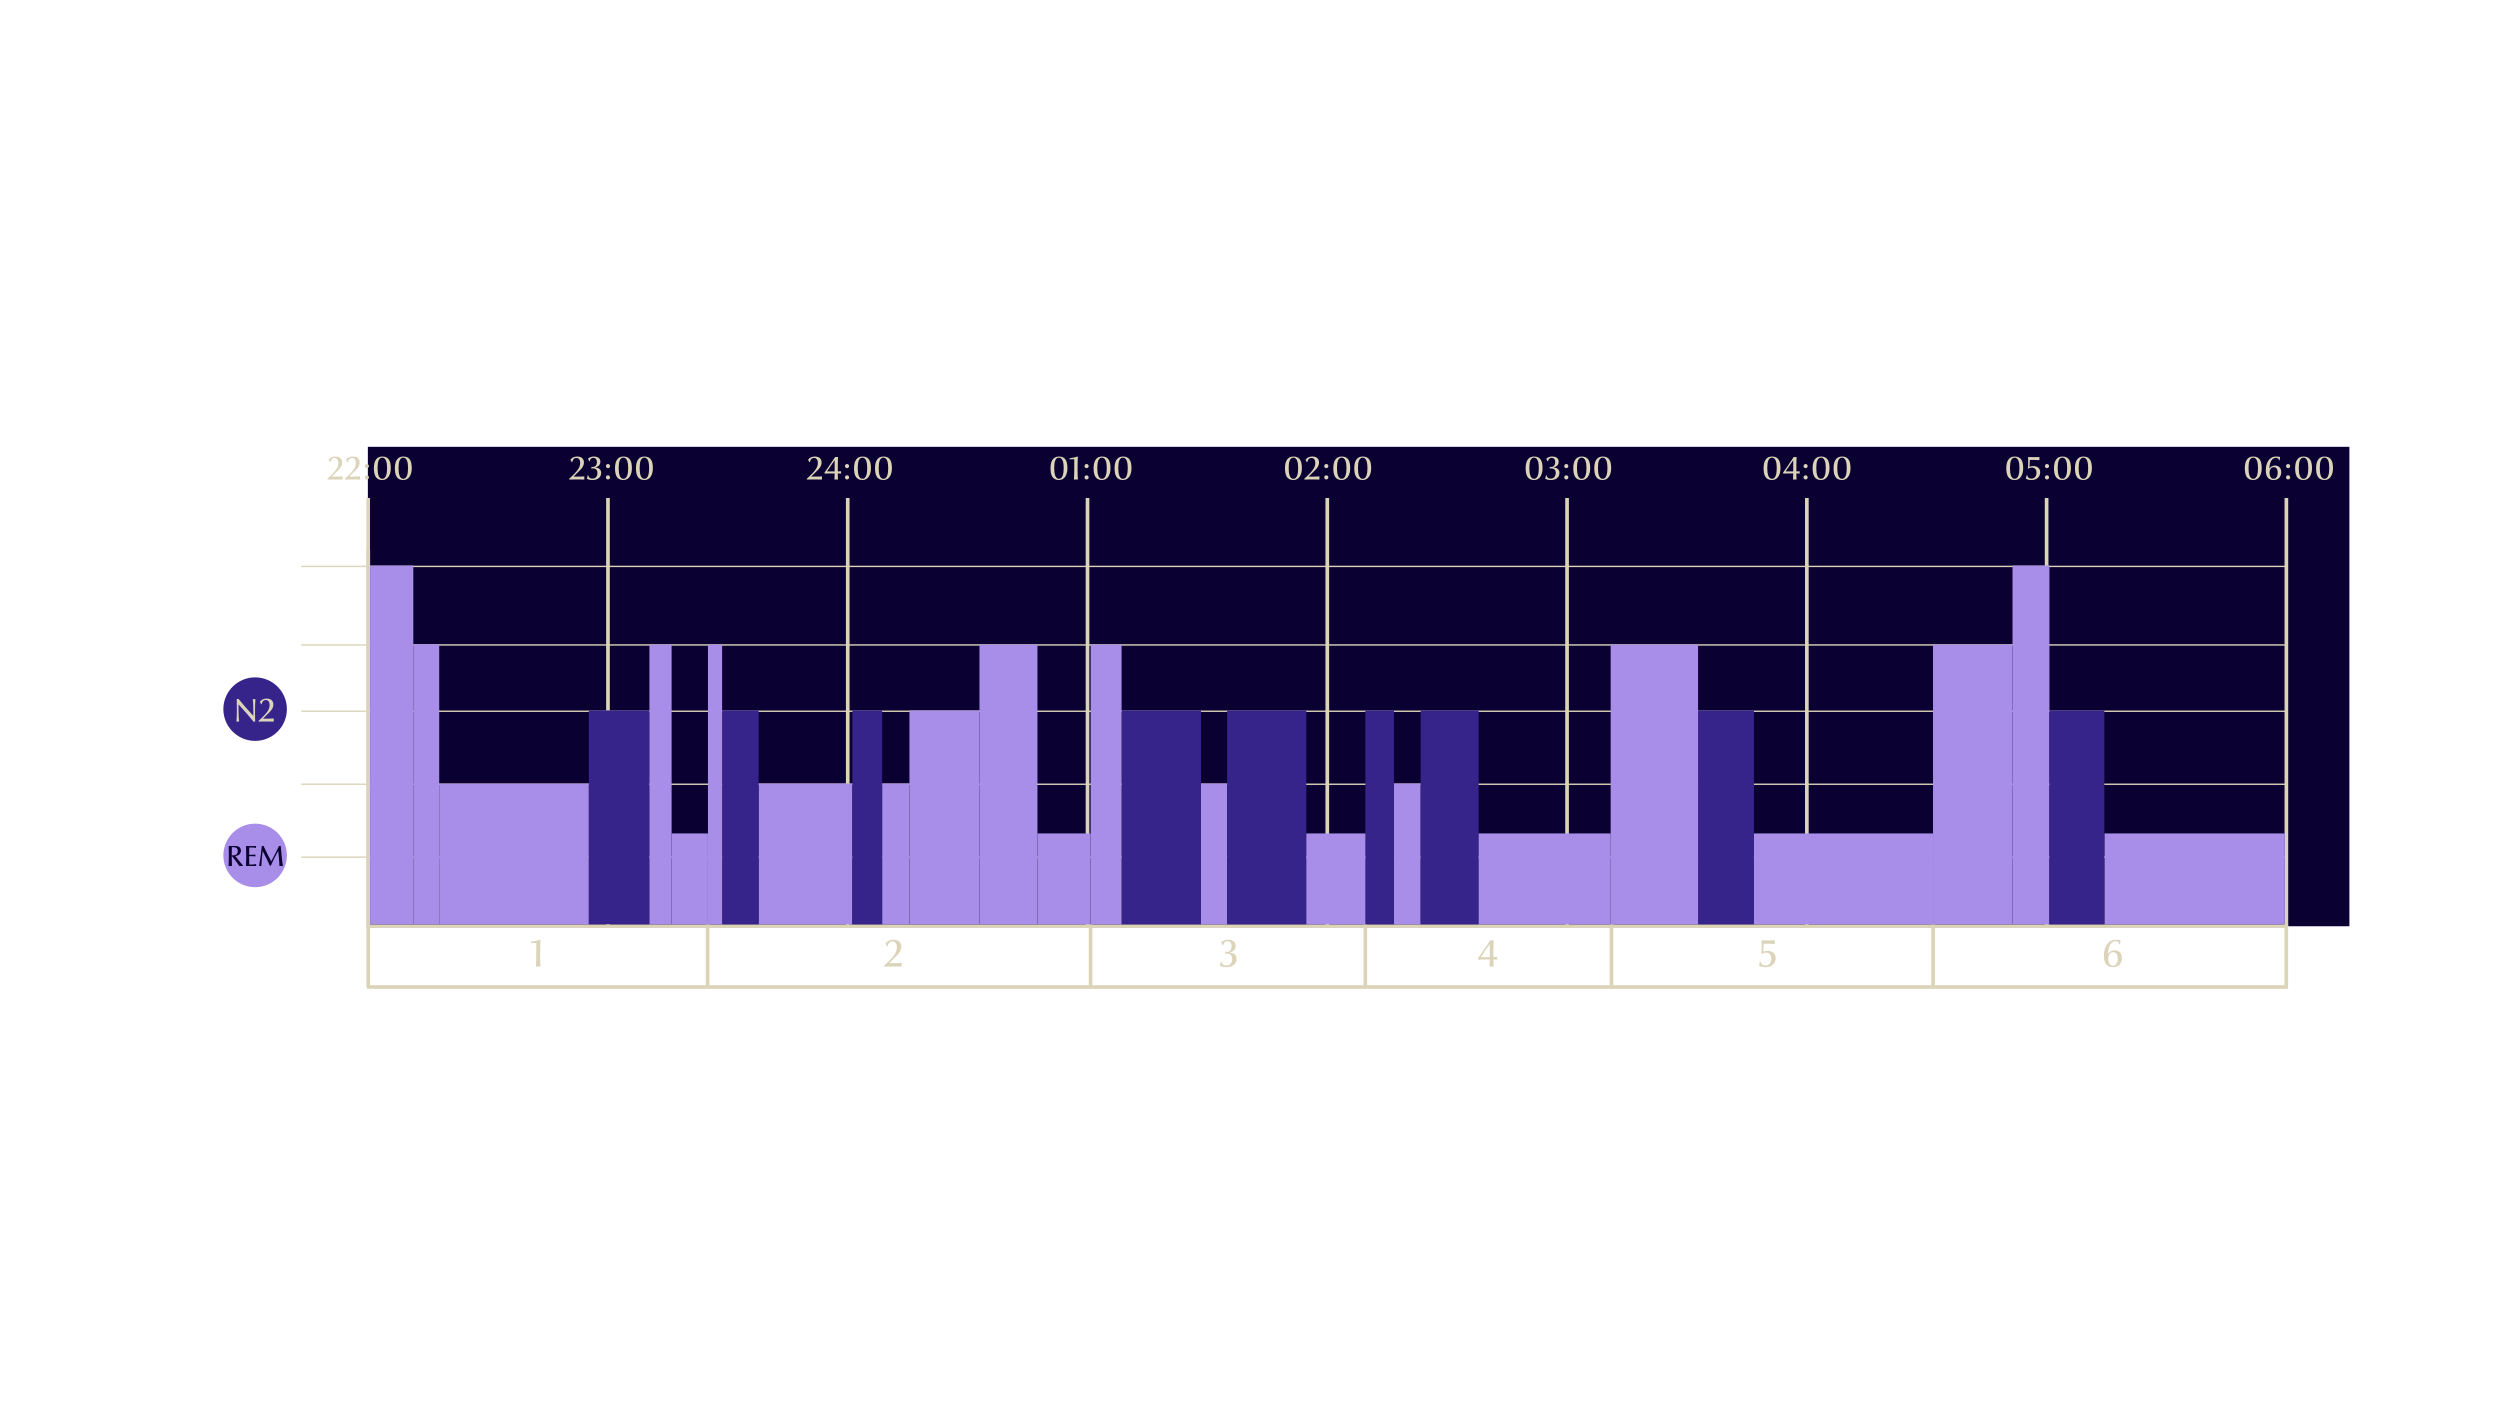 <svg width="1366" height="768" viewBox="0 0 1366 768" fill="none" xmlns="http://www.w3.org/2000/svg">
<path d="M1283.71 244.14H201V506.1H1283.71V244.14Z" fill="#0A0031"/>
<path d="M139.4 404.83C148.988 404.83 156.76 397.058 156.76 387.47C156.76 377.883 148.988 370.11 139.4 370.11C129.812 370.11 122.04 377.883 122.04 387.47C122.04 397.058 129.812 404.83 139.4 404.83Z" fill="#36248B"/>
<path d="M139.4 484.76C148.988 484.76 156.76 476.988 156.76 467.4C156.76 457.812 148.988 450.04 139.4 450.04C129.812 450.04 122.04 457.812 122.04 467.4C122.04 476.988 129.812 484.76 139.4 484.76Z" fill="#A98EE9"/>
<path d="M201.22 506.061H1248.56" stroke="#DBD4B9" stroke-width="2" stroke-miterlimit="10"/>
<path d="M164.6 468.34H1248.56" stroke="#DBD4B9" stroke-width="0.76" stroke-miterlimit="10"/>
<path d="M164.6 428.51H1248.56" stroke="#DBD4B9" stroke-width="0.76" stroke-miterlimit="10"/>
<path d="M164.6 388.62H1248.56" stroke="#DBD4B9" stroke-width="0.76" stroke-miterlimit="10"/>
<path d="M164.6 352.4H1248.56" stroke="#DBD4B9" stroke-width="0.76" stroke-miterlimit="10"/>
<path d="M164.6 309.49H1248.56" stroke="#DBD4B9" stroke-width="0.76" stroke-miterlimit="10"/>
<path d="M201.22 506.57V300.21" stroke="#DBD4B9" stroke-width="2" stroke-miterlimit="10"/>
<path d="M139.568 381.974C139.424 383.414 139.334 386.15 139.334 388.31V389.75C139.334 391.586 139.37 393.314 139.406 394.322H138.524C137.048 392.432 133.628 388.454 130.766 385.34C130.64 385.214 130.532 385.052 130.388 384.872L130.334 384.89V387.95C130.334 390.11 130.442 392.846 130.658 394.286C130.424 394.268 130.118 394.25 129.92 394.25C129.722 394.25 129.416 394.268 129.182 394.286C129.326 392.846 129.416 390.11 129.416 387.95V387.05C129.416 384.782 129.362 382.712 129.344 381.884H130.316C132.422 384.53 135.968 388.472 138.056 390.74C138.164 390.848 138.254 390.974 138.398 391.136L138.434 391.118V388.31C138.434 386.15 138.326 383.414 138.11 381.974C138.398 381.992 138.65 382.01 138.866 382.01C139.064 382.01 139.37 381.992 139.568 381.974ZM149.578 394.286C148.174 394.25 146.698 394.232 145.366 394.232C143.962 394.232 142.666 394.25 141.298 394.286V393.836C146.266 389.39 147.31 387.482 147.31 385.178C147.31 383.648 146.644 382.496 145.258 382.496C143.836 382.496 143.134 383.63 143.008 384.764L142.666 384.782C142.504 384.296 142.162 383.774 141.946 383.522C142.63 382.46 143.926 381.704 145.636 381.704C147.958 381.704 149.362 382.874 149.362 384.962C149.362 386.654 148.534 387.95 146.896 389.48C145.87 390.434 144.574 391.73 143.692 392.666C144.286 392.684 144.988 392.684 145.528 392.684C146.842 392.684 148.732 392.648 149.578 392.558C149.56 392.918 149.56 393.224 149.56 393.44C149.56 393.674 149.56 393.944 149.578 394.286Z" fill="#DBD4B9"/>
<path d="M201.18 272.11V506.32" stroke="#DBD4B9" stroke-width="2" stroke-miterlimit="10"/>
<path d="M332.19 272.11V506.32" stroke="#DBD4B9" stroke-width="2" stroke-miterlimit="10"/>
<path d="M463.2 272.11V506.32" stroke="#DBD4B9" stroke-width="2" stroke-miterlimit="10"/>
<path d="M594.22 272.11V506.32" stroke="#DBD4B9" stroke-width="2" stroke-miterlimit="10"/>
<path d="M725.23 272.11V506.32" stroke="#DBD4B9" stroke-width="2" stroke-miterlimit="10"/>
<path d="M856.24 272.11V506.32" stroke="#DBD4B9" stroke-width="2" stroke-miterlimit="10"/>
<path d="M987.26 272.11V506.32" stroke="#DBD4B9" stroke-width="2" stroke-miterlimit="10"/>
<path d="M1118.27 272.11V506.32" stroke="#DBD4B9" stroke-width="2" stroke-miterlimit="10"/>
<path d="M1249.28 272.11V506.32" stroke="#DBD4B9" stroke-width="2" stroke-miterlimit="10"/>
<path d="M200.47 539.311H1250.11" stroke="#DBD4B9" stroke-width="2" stroke-miterlimit="10"/>
<path d="M201.18 539.211V505.141" stroke="#DBD4B9" stroke-width="2" stroke-miterlimit="10"/>
<path d="M386.64 539.211V505.141" stroke="#DBD4B9" stroke-width="2" stroke-miterlimit="10"/>
<path d="M595.89 539.211V505.141" stroke="#DBD4B9" stroke-width="2" stroke-miterlimit="10"/>
<path d="M746 539.211V505.141" stroke="#DBD4B9" stroke-width="2" stroke-miterlimit="10"/>
<path d="M880.52 539.211V505.141" stroke="#DBD4B9" stroke-width="2" stroke-miterlimit="10"/>
<path d="M1056.23 539.211V505.141" stroke="#DBD4B9" stroke-width="2" stroke-miterlimit="10"/>
<path d="M1249.22 539.211V505.141" stroke="#DBD4B9" stroke-width="2" stroke-miterlimit="10"/>
<path d="M225.83 308.99H202.22V505.03H225.83V308.99Z" fill="#A98EE9"/>
<path d="M1119.82 308.99H1099.64V505.03H1119.82V308.99Z" fill="#A98EE9"/>
<path d="M239.99 352.04H225.82V505.04H239.99V352.04Z" fill="#A98EE9"/>
<path d="M321.74 428.17H239.99V505.04H321.74V428.17Z" fill="#A98EE9"/>
<path d="M465.74 428.11H414.49V505.04H465.74V428.11Z" fill="#A98EE9"/>
<path d="M496.92 428.11H481.99V505.04H496.92V428.11Z" fill="#A98EE9"/>
<path d="M670.5 428.11H656.22V505.04H670.5V428.11Z" fill="#A98EE9"/>
<path d="M776.25 428.11H761.65V505.04H776.25V428.11Z" fill="#A98EE9"/>
<path d="M354.86 388.181H321.75V505.031H354.86V388.181Z" fill="#36248B"/>
<path d="M414.5 388.181H394.57V505.031H414.5V388.181Z" fill="#36248B"/>
<path d="M482.01 388.181H465.75V505.031H482.01V388.181Z" fill="#36248B"/>
<path d="M535.18 388.181H496.93V505.031H535.18V388.181Z" fill="#A98EE9"/>
<path d="M656.22 388.181H612.82V505.031H656.22V388.181Z" fill="#36248B"/>
<path d="M713.76 388.181H670.5V505.031H713.76V388.181Z" fill="#36248B"/>
<path d="M761.65 388.181H746.03V505.031H761.65V388.181Z" fill="#36248B"/>
<path d="M807.94 388.181H776.25V505.031H807.94V388.181Z" fill="#36248B"/>
<path d="M958.34 388.181H927.82V505.031H958.34V388.181Z" fill="#36248B"/>
<path d="M1149.83 388.181H1119.82V505.031H1149.83V388.181Z" fill="#36248B"/>
<path d="M366.97 352.181H354.85V505.031H366.97V352.181Z" fill="#A98EE9"/>
<path d="M394.57 352.181H386.82V505.031H394.57V352.181Z" fill="#A98EE9"/>
<path d="M566.87 352.181H535.18V505.031H566.87V352.181Z" fill="#A98EE9"/>
<path d="M612.83 352.181H595.93V505.031H612.83V352.181Z" fill="#A98EE9"/>
<path d="M927.83 352.181H880.07V505.031H927.83V352.181Z" fill="#A98EE9"/>
<path d="M1099.65 352.181H1056.21V505.031H1099.65V352.181Z" fill="#A98EE9"/>
<path d="M366.97 455.391H386.82V505.041H366.97" fill="#A98EE9"/>
<path d="M595.9 455.391H566.86V505.041H595.9V455.391Z" fill="#A98EE9"/>
<path d="M746.06 455.391H713.76V505.041H746.06V455.391Z" fill="#A98EE9"/>
<path d="M880.09 455.391H807.93V505.041H880.09V455.391Z" fill="#A98EE9"/>
<path d="M1056.22 455.391H958.36V505.041H1056.22V455.391Z" fill="#A98EE9"/>
<path d="M1248.39 455.391H1149.93V505.041H1248.39V455.391Z" fill="#A98EE9"/>
<path d="M132.93 473.122L132.882 473.186C132.514 473.17 132.258 473.17 132.018 473.17C131.714 473.17 131.058 473.202 130.786 473.234C130.082 472.098 128.05 469.298 126.882 467.97C126.834 467.906 126.77 467.89 126.61 467.89V468.386C126.61 469.81 126.658 471.922 126.738 473.202C126.466 473.186 126.13 473.17 125.842 473.17C125.538 473.17 125.202 473.186 124.914 473.202C124.994 471.922 125.042 469.81 125.042 468.37V466.77C125.042 465.33 125.026 463.538 124.962 462.258C125.57 462.274 126.034 462.29 126.434 462.29C126.706 462.29 127.058 462.274 127.394 462.258C127.746 462.258 128.098 462.242 128.338 462.242C130.146 462.242 131.634 462.834 131.634 464.738C131.634 466.834 130.05 467.586 128.578 467.746C129.33 468.786 131.954 472.002 132.93 473.122ZM129.906 464.946C129.906 463.186 128.578 462.898 127.458 462.898C127.25 462.898 126.946 462.914 126.69 462.946C126.626 463.922 126.61 465.778 126.61 466.754V467.378H127.154C128.546 467.378 129.906 467.01 129.906 464.946ZM139.966 473.202C138.958 473.186 137.47 473.154 136.11 473.154C135.694 473.154 134.782 473.186 134.414 473.202C134.494 471.922 134.542 469.81 134.542 468.37V466.77C134.542 465.33 134.494 463.538 134.414 462.258C134.782 462.274 135.534 462.306 136.046 462.306C137.102 462.306 138.83 462.29 139.886 462.258C139.87 462.45 139.87 462.61 139.87 462.754C139.87 462.882 139.87 463.09 139.886 463.266C139.198 463.122 137.662 463.042 136.206 463.042C136.174 463.778 136.142 465.298 136.142 466.562V467.074C137.95 467.074 138.99 466.994 139.582 466.914C139.566 467.09 139.566 467.282 139.566 467.426C139.566 467.554 139.566 467.762 139.582 467.938C138.99 467.842 137.95 467.81 136.142 467.81V468.402C136.142 469.826 136.174 471.778 136.206 472.418C137.55 472.418 138.814 472.354 139.966 472.146C139.95 472.418 139.95 472.578 139.95 472.69C139.95 472.786 139.95 472.946 139.966 473.202ZM154.578 473.202C154.29 473.186 153.922 473.17 153.634 473.17C153.33 473.17 153.026 473.186 152.69 473.202C152.626 471.186 152.338 467.586 152.034 464.978H151.97C151.106 466.45 149.042 470.514 148.002 473.01H147.41C146.53 470.802 144.722 467.266 143.81 465.554C143.714 465.378 143.634 465.218 143.57 465.058H143.506C143.17 467.906 142.818 471.394 142.818 473.202C142.642 473.186 142.37 473.17 142.194 473.17C142.034 473.17 141.778 473.186 141.554 473.202C142.13 469.858 142.786 465.346 143.074 462.226H144.002C145.234 464.946 147.298 469.074 148.162 470.61H148.226C149.042 469.122 151.042 465.218 152.466 462.226H153.394C153.714 466.29 154.242 471.49 154.578 473.202Z" fill="#0A0031"/>
<path d="M295.138 513.494L295.327 513.578C295.201 515.048 295.138 517.232 295.138 519.101V522.692C295.138 524.645 295.18 526.388 295.327 528.152C294.97 528.131 294.487 528.11 294.088 528.11C293.71 528.11 293.206 528.131 292.807 528.152C292.975 526.388 293.017 523.112 293.017 520.55V515.237H289.993V514.586C292.24 514.313 294.046 513.872 295.138 513.494Z" fill="#DBD4B9"/>
<path d="M492.702 528.152C491.064 528.11 489.342 528.089 487.788 528.089C486.15 528.089 484.638 528.11 483.042 528.152V527.627C488.838 522.44 490.056 520.214 490.056 517.526C490.056 515.741 489.279 514.397 487.662 514.397C486.003 514.397 485.184 515.72 485.037 517.043L484.638 517.064C484.449 516.497 484.05 515.888 483.798 515.594C484.596 514.355 486.108 513.473 488.103 513.473C490.812 513.473 492.45 514.838 492.45 517.274C492.45 519.248 491.484 520.76 489.573 522.545C488.376 523.658 486.864 525.17 485.835 526.262C486.528 526.283 487.347 526.283 487.977 526.283C489.51 526.283 491.715 526.241 492.702 526.136C492.681 526.556 492.681 526.913 492.681 527.165C492.681 527.438 492.681 527.753 492.702 528.152Z" fill="#DBD4B9"/>
<path d="M675.663 523.889C675.663 526.745 673.374 528.467 670.203 528.467C668.754 528.467 667.368 528.131 666.57 527.648C666.717 527.249 666.948 526.199 667.032 525.464L667.431 525.443C667.725 526.85 668.607 527.564 669.993 527.564C672.114 527.564 673.269 526.094 673.269 524.015C673.269 521.936 672.156 521.033 670.35 521.033C670.077 521.033 669.699 521.075 669.405 521.138C669.426 520.928 669.426 520.739 669.426 520.592C669.426 520.466 669.426 520.277 669.405 520.088C669.615 520.109 669.993 520.13 670.287 520.13C672.366 520.13 672.954 518.471 672.954 516.938C672.954 515.384 672.135 514.313 670.623 514.313C669.3 514.313 668.565 515.279 668.418 516.455L667.998 516.476C667.746 515.804 667.494 515.237 667.242 514.859C667.998 514.145 669.321 513.473 670.938 513.473C673.101 513.473 675.159 514.355 675.159 516.749C675.159 518.933 673.647 520.004 672.03 520.361V520.445C673.584 520.613 675.663 521.327 675.663 523.889Z" fill="#DBD4B9"/>
<path d="M818.112 524.351C817.608 524.309 816.894 524.267 815.991 524.267V525.023C815.991 526.136 816.054 527.333 816.117 528.152C815.823 528.131 815.361 528.11 814.962 528.11C814.563 528.11 814.206 528.131 813.849 528.152C813.954 527.186 813.996 526.094 813.996 525.023V524.267H811.728C810.615 524.267 809.082 524.288 807.549 524.33V523.658C809.649 520.697 812.799 516.161 814.311 513.767C814.584 513.788 814.92 513.809 815.172 513.809C815.445 513.809 815.865 513.788 816.138 513.767C816.012 516.161 815.991 519.92 815.991 522.965C816.894 522.965 817.608 522.923 818.112 522.86C818.091 523.238 818.091 523.448 818.091 523.574C818.091 523.721 818.091 523.973 818.112 524.351ZM813.996 522.965V515.888H813.954C812.757 517.568 810.195 521.327 809.124 522.965H813.996Z" fill="#DBD4B9"/>
<path d="M970.225 523.49C970.225 526.577 967.852 528.467 964.723 528.467C963.316 528.467 961.93 528.152 961.111 527.585C961.258 527.144 961.51 526.073 961.594 525.422L962.014 525.401C962.224 526.85 963.19 527.585 964.66 527.585C966.487 527.585 967.873 526.241 967.873 523.805C967.873 521.516 966.634 520.508 964.933 520.508C963.946 520.508 963.064 520.907 962.686 521.243L962.392 521.075C962.539 520.004 962.581 518.555 962.581 517.484C962.581 516.287 962.581 514.712 962.497 513.914L962.686 513.788C963.757 513.851 964.807 513.872 966.13 513.872C967.684 513.872 969.007 513.851 969.763 513.788C969.742 514.082 969.742 514.502 969.742 514.775C969.742 515.027 969.742 515.426 969.763 515.783C968.146 515.678 965.458 515.636 963.673 515.636C963.547 516.917 963.442 518.891 963.421 520.025C964.03 519.731 964.87 519.542 965.731 519.542C968.545 519.542 970.225 521.18 970.225 523.49Z" fill="#DBD4B9"/>
<path d="M1159.39 523.448C1159.39 526.241 1157.73 528.467 1154.5 528.467C1151.47 528.467 1149.56 526.535 1149.56 522.23C1149.56 517.526 1151.68 513.473 1156.18 513.473C1157.16 513.473 1158.13 513.62 1158.63 513.767C1158.53 514.355 1158.42 515.237 1158.4 515.846L1158 515.888C1157.77 514.964 1157.23 514.292 1156.09 514.292C1152.71 514.292 1151.87 518.702 1151.81 521.138H1151.87C1152.38 520.382 1153.53 519.227 1155.4 519.227C1157.9 519.227 1159.39 520.886 1159.39 523.448ZM1157.14 523.889C1157.14 521.999 1156.66 520.277 1154.64 520.277C1152.88 520.277 1151.94 521.957 1151.94 523.637C1151.94 525.779 1152.75 527.669 1154.52 527.669C1156.16 527.669 1157.14 526.052 1157.14 523.889Z" fill="#DBD4B9"/>
<path d="M187.166 262.026C185.762 261.99 184.286 261.972 182.954 261.972C181.55 261.972 180.254 261.99 178.886 262.026V261.576C183.854 257.13 184.898 255.222 184.898 252.918C184.898 251.388 184.232 250.236 182.846 250.236C181.424 250.236 180.722 251.37 180.596 252.504L180.254 252.522C180.092 252.036 179.75 251.514 179.534 251.262C180.218 250.2 181.514 249.444 183.224 249.444C185.546 249.444 186.95 250.614 186.95 252.702C186.95 254.394 186.122 255.69 184.484 257.22C183.458 258.174 182.162 259.47 181.28 260.406C181.874 260.424 182.576 260.424 183.116 260.424C184.43 260.424 186.32 260.388 187.166 260.298C187.148 260.658 187.148 260.964 187.148 261.18C187.148 261.414 187.148 261.684 187.166 262.026ZM196.711 262.026C195.307 261.99 193.831 261.972 192.499 261.972C191.095 261.972 189.799 261.99 188.431 262.026V261.576C193.399 257.13 194.443 255.222 194.443 252.918C194.443 251.388 193.777 250.236 192.391 250.236C190.969 250.236 190.267 251.37 190.141 252.504L189.799 252.522C189.637 252.036 189.295 251.514 189.079 251.262C189.763 250.2 191.059 249.444 192.769 249.444C195.091 249.444 196.495 250.614 196.495 252.702C196.495 254.394 195.667 255.69 194.029 257.22C193.003 258.174 191.707 259.47 190.825 260.406C191.419 260.424 192.121 260.424 192.661 260.424C193.975 260.424 195.865 260.388 196.711 260.298C196.693 260.658 196.693 260.964 196.693 261.18C196.693 261.414 196.693 261.684 196.711 262.026ZM201.594 254.664C201.594 255.294 201.09 255.816 200.46 255.816C199.83 255.816 199.326 255.294 199.326 254.664C199.326 254.052 199.83 253.53 200.46 253.53C201.09 253.53 201.594 254.052 201.594 254.664ZM201.594 260.838C201.594 261.468 201.09 261.99 200.46 261.99C199.83 261.99 199.326 261.468 199.326 260.838C199.326 260.226 199.83 259.704 200.46 259.704C201.09 259.704 201.594 260.226 201.594 260.838ZM213.524 255.834C213.524 259.2 212.102 262.296 208.898 262.296C205.154 262.296 204.29 259.308 204.29 255.834C204.29 252.342 205.46 249.444 208.898 249.444C212.678 249.444 213.524 252.342 213.524 255.834ZM211.49 255.78C211.49 252.558 210.842 250.056 208.898 250.056C206.954 250.056 206.306 252.324 206.306 255.78C206.306 259.002 206.936 261.612 208.898 261.612C210.86 261.612 211.49 259.002 211.49 255.78ZM224.985 255.834C224.985 259.2 223.563 262.296 220.359 262.296C216.615 262.296 215.751 259.308 215.751 255.834C215.751 252.342 216.921 249.444 220.359 249.444C224.139 249.444 224.985 252.342 224.985 255.834ZM222.951 255.78C222.951 252.558 222.303 250.056 220.359 250.056C218.415 250.056 217.767 252.324 217.767 255.78C217.767 259.002 218.397 261.612 220.359 261.612C222.321 261.612 222.951 259.002 222.951 255.78Z" fill="#DBD4B9"/>
<path d="M319.276 262.026C317.872 261.99 316.396 261.972 315.064 261.972C313.66 261.972 312.364 261.99 310.996 262.026V261.576C315.964 257.13 317.008 255.222 317.008 252.918C317.008 251.388 316.342 250.236 314.956 250.236C313.534 250.236 312.832 251.37 312.706 252.504L312.364 252.522C312.202 252.036 311.86 251.514 311.644 251.262C312.328 250.2 313.624 249.444 315.334 249.444C317.656 249.444 319.06 250.614 319.06 252.702C319.06 254.394 318.232 255.69 316.594 257.22C315.568 258.174 314.272 259.47 313.39 260.406C313.984 260.424 314.686 260.424 315.226 260.424C316.54 260.424 318.43 260.388 319.276 260.298C319.258 260.658 319.258 260.964 319.258 261.18C319.258 261.414 319.258 261.684 319.276 262.026ZM328.479 258.372C328.479 260.82 326.517 262.296 323.799 262.296C322.557 262.296 321.369 262.008 320.685 261.594C320.811 261.252 321.009 260.352 321.081 259.722L321.423 259.704C321.675 260.91 322.431 261.522 323.619 261.522C325.437 261.522 326.427 260.262 326.427 258.48C326.427 256.698 325.473 255.924 323.925 255.924C323.691 255.924 323.367 255.96 323.115 256.014C323.133 255.834 323.133 255.672 323.133 255.546C323.133 255.438 323.133 255.276 323.115 255.114C323.295 255.132 323.619 255.15 323.871 255.15C325.653 255.15 326.157 253.728 326.157 252.414C326.157 251.082 325.455 250.164 324.159 250.164C323.025 250.164 322.395 250.992 322.269 252L321.909 252.018C321.693 251.442 321.477 250.956 321.261 250.632C321.909 250.02 323.043 249.444 324.429 249.444C326.283 249.444 328.047 250.2 328.047 252.252C328.047 254.124 326.751 255.042 325.365 255.348V255.42C326.697 255.564 328.479 256.176 328.479 258.372ZM333.335 254.664C333.335 255.294 332.831 255.816 332.201 255.816C331.571 255.816 331.067 255.294 331.067 254.664C331.067 254.052 331.571 253.53 332.201 253.53C332.831 253.53 333.335 254.052 333.335 254.664ZM333.335 260.838C333.335 261.468 332.831 261.99 332.201 261.99C331.571 261.99 331.067 261.468 331.067 260.838C331.067 260.226 331.571 259.704 332.201 259.704C332.831 259.704 333.335 260.226 333.335 260.838ZM345.265 255.834C345.265 259.2 343.843 262.296 340.639 262.296C336.895 262.296 336.031 259.308 336.031 255.834C336.031 252.342 337.201 249.444 340.639 249.444C344.419 249.444 345.265 252.342 345.265 255.834ZM343.231 255.78C343.231 252.558 342.583 250.056 340.639 250.056C338.695 250.056 338.047 252.324 338.047 255.78C338.047 259.002 338.677 261.612 340.639 261.612C342.601 261.612 343.231 259.002 343.231 255.78ZM356.726 255.834C356.726 259.2 355.304 262.296 352.1 262.296C348.356 262.296 347.492 259.308 347.492 255.834C347.492 252.342 348.662 249.444 352.1 249.444C355.88 249.444 356.726 252.342 356.726 255.834ZM354.692 255.78C354.692 252.558 354.044 250.056 352.1 250.056C350.156 250.056 349.508 252.324 349.508 255.78C349.508 259.002 350.138 261.612 352.1 261.612C354.062 261.612 354.692 259.002 354.692 255.78Z" fill="#DBD4B9"/>
<path d="M449.136 262.026C447.732 261.99 446.256 261.972 444.924 261.972C443.52 261.972 442.224 261.99 440.856 262.026V261.576C445.824 257.13 446.868 255.222 446.868 252.918C446.868 251.388 446.202 250.236 444.816 250.236C443.394 250.236 442.692 251.37 442.566 252.504L442.224 252.522C442.062 252.036 441.72 251.514 441.504 251.262C442.188 250.2 443.484 249.444 445.194 249.444C447.516 249.444 448.92 250.614 448.92 252.702C448.92 254.394 448.092 255.69 446.454 257.22C445.428 258.174 444.132 259.47 443.25 260.406C443.844 260.424 444.546 260.424 445.086 260.424C446.4 260.424 448.29 260.388 449.136 260.298C449.118 260.658 449.118 260.964 449.118 261.18C449.118 261.414 449.118 261.684 449.136 262.026ZM459.581 258.768C459.149 258.732 458.537 258.696 457.763 258.696V259.344C457.763 260.298 457.817 261.324 457.871 262.026C457.619 262.008 457.223 261.99 456.881 261.99C456.539 261.99 456.233 262.008 455.927 262.026C456.017 261.198 456.053 260.262 456.053 259.344V258.696H454.109C453.155 258.696 451.841 258.714 450.527 258.75V258.174C452.327 255.636 455.027 251.748 456.323 249.696C456.557 249.714 456.845 249.732 457.061 249.732C457.295 249.732 457.655 249.714 457.889 249.696C457.781 251.748 457.763 254.97 457.763 257.58C458.537 257.58 459.149 257.544 459.581 257.49C459.563 257.814 459.563 257.994 459.563 258.102C459.563 258.228 459.563 258.444 459.581 258.768ZM456.053 257.58V251.514H456.017C454.991 252.954 452.795 256.176 451.877 257.58H456.053ZM463.951 254.664C463.951 255.294 463.447 255.816 462.817 255.816C462.187 255.816 461.683 255.294 461.683 254.664C461.683 254.052 462.187 253.53 462.817 253.53C463.447 253.53 463.951 254.052 463.951 254.664ZM463.951 260.838C463.951 261.468 463.447 261.99 462.817 261.99C462.187 261.99 461.683 261.468 461.683 260.838C461.683 260.226 462.187 259.704 462.817 259.704C463.447 259.704 463.951 260.226 463.951 260.838ZM475.881 255.834C475.881 259.2 474.459 262.296 471.255 262.296C467.511 262.296 466.647 259.308 466.647 255.834C466.647 252.342 467.817 249.444 471.255 249.444C475.035 249.444 475.881 252.342 475.881 255.834ZM473.847 255.78C473.847 252.558 473.199 250.056 471.255 250.056C469.311 250.056 468.663 252.324 468.663 255.78C468.663 259.002 469.293 261.612 471.255 261.612C473.217 261.612 473.847 259.002 473.847 255.78ZM487.342 255.834C487.342 259.2 485.92 262.296 482.716 262.296C478.972 262.296 478.108 259.308 478.108 255.834C478.108 252.342 479.278 249.444 482.716 249.444C486.496 249.444 487.342 252.342 487.342 255.834ZM485.308 255.78C485.308 252.558 484.66 250.056 482.716 250.056C480.772 250.056 480.124 252.324 480.124 255.78C480.124 259.002 480.754 261.612 482.716 261.612C484.678 261.612 485.308 259.002 485.308 255.78Z" fill="#DBD4B9"/>
<path d="M583.238 255.834C583.238 259.2 581.816 262.296 578.612 262.296C574.868 262.296 574.004 259.308 574.004 255.834C574.004 252.342 575.174 249.444 578.612 249.444C582.392 249.444 583.238 252.342 583.238 255.834ZM581.204 255.78C581.204 252.558 580.556 250.056 578.612 250.056C576.668 250.056 576.02 252.324 576.02 255.78C576.02 259.002 576.65 261.612 578.612 261.612C580.574 261.612 581.204 259.002 581.204 255.78ZM588.795 249.462L588.957 249.534C588.849 250.794 588.795 252.666 588.795 254.268V257.346C588.795 259.02 588.831 260.514 588.957 262.026C588.651 262.008 588.237 261.99 587.895 261.99C587.571 261.99 587.139 262.008 586.797 262.026C586.941 260.514 586.977 257.706 586.977 255.51V250.956H584.385V250.398C586.311 250.164 587.859 249.786 588.795 249.462ZM594.845 254.664C594.845 255.294 594.341 255.816 593.711 255.816C593.081 255.816 592.577 255.294 592.577 254.664C592.577 254.052 593.081 253.53 593.711 253.53C594.341 253.53 594.845 254.052 594.845 254.664ZM594.845 260.838C594.845 261.468 594.341 261.99 593.711 261.99C593.081 261.99 592.577 261.468 592.577 260.838C592.577 260.226 593.081 259.704 593.711 259.704C594.341 259.704 594.845 260.226 594.845 260.838ZM606.775 255.834C606.775 259.2 605.353 262.296 602.149 262.296C598.405 262.296 597.541 259.308 597.541 255.834C597.541 252.342 598.711 249.444 602.149 249.444C605.929 249.444 606.775 252.342 606.775 255.834ZM604.741 255.78C604.741 252.558 604.093 250.056 602.149 250.056C600.205 250.056 599.557 252.324 599.557 255.78C599.557 259.002 600.187 261.612 602.149 261.612C604.111 261.612 604.741 259.002 604.741 255.78ZM618.236 255.834C618.236 259.2 616.814 262.296 613.61 262.296C609.866 262.296 609.002 259.308 609.002 255.834C609.002 252.342 610.172 249.444 613.61 249.444C617.39 249.444 618.236 252.342 618.236 255.834ZM616.202 255.78C616.202 252.558 615.554 250.056 613.61 250.056C611.666 250.056 611.018 252.324 611.018 255.78C611.018 259.002 611.648 261.612 613.61 261.612C615.572 261.612 616.202 259.002 616.202 255.78Z" fill="#DBD4B9"/>
<path d="M711.348 255.834C711.348 259.2 709.926 262.296 706.722 262.296C702.978 262.296 702.114 259.308 702.114 255.834C702.114 252.342 703.284 249.444 706.722 249.444C710.502 249.444 711.348 252.342 711.348 255.834ZM709.314 255.78C709.314 252.558 708.666 250.056 706.722 250.056C704.778 250.056 704.13 252.324 704.13 255.78C704.13 259.002 704.76 261.612 706.722 261.612C708.684 261.612 709.314 259.002 709.314 255.78ZM720.937 262.026C719.533 261.99 718.057 261.972 716.725 261.972C715.321 261.972 714.025 261.99 712.657 262.026V261.576C717.625 257.13 718.669 255.222 718.669 252.918C718.669 251.388 718.003 250.236 716.617 250.236C715.195 250.236 714.493 251.37 714.367 252.504L714.025 252.522C713.863 252.036 713.521 251.514 713.305 251.262C713.989 250.2 715.285 249.444 716.995 249.444C719.317 249.444 720.721 250.614 720.721 252.702C720.721 254.394 719.893 255.69 718.255 257.22C717.229 258.174 715.933 259.47 715.051 260.406C715.645 260.424 716.347 260.424 716.887 260.424C718.201 260.424 720.091 260.388 720.937 260.298C720.919 260.658 720.919 260.964 720.919 261.18C720.919 261.414 720.919 261.684 720.937 262.026ZM725.82 254.664C725.82 255.294 725.316 255.816 724.686 255.816C724.056 255.816 723.552 255.294 723.552 254.664C723.552 254.052 724.056 253.53 724.686 253.53C725.316 253.53 725.82 254.052 725.82 254.664ZM725.82 260.838C725.82 261.468 725.316 261.99 724.686 261.99C724.056 261.99 723.552 261.468 723.552 260.838C723.552 260.226 724.056 259.704 724.686 259.704C725.316 259.704 725.82 260.226 725.82 260.838ZM737.75 255.834C737.75 259.2 736.328 262.296 733.124 262.296C729.38 262.296 728.516 259.308 728.516 255.834C728.516 252.342 729.686 249.444 733.124 249.444C736.904 249.444 737.75 252.342 737.75 255.834ZM735.716 255.78C735.716 252.558 735.068 250.056 733.124 250.056C731.18 250.056 730.532 252.324 730.532 255.78C730.532 259.002 731.162 261.612 733.124 261.612C735.086 261.612 735.716 259.002 735.716 255.78ZM749.211 255.834C749.211 259.2 747.789 262.296 744.585 262.296C740.841 262.296 739.977 259.308 739.977 255.834C739.977 252.342 741.147 249.444 744.585 249.444C748.365 249.444 749.211 252.342 749.211 255.834ZM747.177 255.78C747.177 252.558 746.529 250.056 744.585 250.056C742.641 250.056 741.993 252.324 741.993 255.78C741.993 259.002 742.623 261.612 744.585 261.612C746.547 261.612 747.177 259.002 747.177 255.78Z" fill="#DBD4B9"/>
<path d="M842.848 255.834C842.848 259.2 841.426 262.296 838.222 262.296C834.478 262.296 833.614 259.308 833.614 255.834C833.614 252.342 834.784 249.444 838.222 249.444C842.002 249.444 842.848 252.342 842.848 255.834ZM840.814 255.78C840.814 252.558 840.166 250.056 838.222 250.056C836.278 250.056 835.63 252.324 835.63 255.78C835.63 259.002 836.26 261.612 838.222 261.612C840.184 261.612 840.814 259.002 840.814 255.78ZM852.095 258.372C852.095 260.82 850.133 262.296 847.415 262.296C846.173 262.296 844.985 262.008 844.301 261.594C844.427 261.252 844.625 260.352 844.697 259.722L845.039 259.704C845.291 260.91 846.047 261.522 847.235 261.522C849.053 261.522 850.043 260.262 850.043 258.48C850.043 256.698 849.089 255.924 847.541 255.924C847.307 255.924 846.983 255.96 846.731 256.014C846.749 255.834 846.749 255.672 846.749 255.546C846.749 255.438 846.749 255.276 846.731 255.114C846.911 255.132 847.235 255.15 847.487 255.15C849.269 255.15 849.773 253.728 849.773 252.414C849.773 251.082 849.071 250.164 847.775 250.164C846.641 250.164 846.011 250.992 845.885 252L845.525 252.018C845.309 251.442 845.093 250.956 844.877 250.632C845.525 250.02 846.659 249.444 848.045 249.444C849.899 249.444 851.663 250.2 851.663 252.252C851.663 254.124 850.367 255.042 848.981 255.348V255.42C850.313 255.564 852.095 256.176 852.095 258.372ZM856.951 254.664C856.951 255.294 856.447 255.816 855.817 255.816C855.187 255.816 854.683 255.294 854.683 254.664C854.683 254.052 855.187 253.53 855.817 253.53C856.447 253.53 856.951 254.052 856.951 254.664ZM856.951 260.838C856.951 261.468 856.447 261.99 855.817 261.99C855.187 261.99 854.683 261.468 854.683 260.838C854.683 260.226 855.187 259.704 855.817 259.704C856.447 259.704 856.951 260.226 856.951 260.838ZM868.881 255.834C868.881 259.2 867.459 262.296 864.255 262.296C860.511 262.296 859.647 259.308 859.647 255.834C859.647 252.342 860.817 249.444 864.255 249.444C868.035 249.444 868.881 252.342 868.881 255.834ZM866.847 255.78C866.847 252.558 866.199 250.056 864.255 250.056C862.311 250.056 861.663 252.324 861.663 255.78C861.663 259.002 862.293 261.612 864.255 261.612C866.217 261.612 866.847 259.002 866.847 255.78ZM880.342 255.834C880.342 259.2 878.92 262.296 875.716 262.296C871.972 262.296 871.108 259.308 871.108 255.834C871.108 252.342 872.278 249.444 875.716 249.444C879.496 249.444 880.342 252.342 880.342 255.834ZM878.308 255.78C878.308 252.558 877.66 250.056 875.716 250.056C873.772 250.056 873.124 252.324 873.124 255.78C873.124 259.002 873.754 261.612 875.716 261.612C877.678 261.612 878.308 259.002 878.308 255.78Z" fill="#DBD4B9"/>
<path d="M972.858 255.834C972.858 259.2 971.436 262.296 968.232 262.296C964.488 262.296 963.624 259.308 963.624 255.834C963.624 252.342 964.794 249.444 968.232 249.444C972.012 249.444 972.858 252.342 972.858 255.834ZM970.824 255.78C970.824 252.558 970.176 250.056 968.232 250.056C966.288 250.056 965.64 252.324 965.64 255.78C965.64 259.002 966.27 261.612 968.232 261.612C970.194 261.612 970.824 259.002 970.824 255.78ZM983.347 258.768C982.915 258.732 982.303 258.696 981.529 258.696V259.344C981.529 260.298 981.583 261.324 981.637 262.026C981.385 262.008 980.989 261.99 980.647 261.99C980.305 261.99 979.999 262.008 979.693 262.026C979.783 261.198 979.819 260.262 979.819 259.344V258.696H977.875C976.921 258.696 975.607 258.714 974.293 258.75V258.174C976.093 255.636 978.793 251.748 980.089 249.696C980.323 249.714 980.611 249.732 980.827 249.732C981.061 249.732 981.421 249.714 981.655 249.696C981.547 251.748 981.529 254.97 981.529 257.58C982.303 257.58 982.915 257.544 983.347 257.49C983.329 257.814 983.329 257.994 983.329 258.102C983.329 258.228 983.329 258.444 983.347 258.768ZM979.819 257.58V251.514H979.783C978.757 252.954 976.561 256.176 975.643 257.58H979.819ZM987.717 254.664C987.717 255.294 987.213 255.816 986.583 255.816C985.953 255.816 985.449 255.294 985.449 254.664C985.449 254.052 985.953 253.53 986.583 253.53C987.213 253.53 987.717 254.052 987.717 254.664ZM987.717 260.838C987.717 261.468 987.213 261.99 986.583 261.99C985.953 261.99 985.449 261.468 985.449 260.838C985.449 260.226 985.953 259.704 986.583 259.704C987.213 259.704 987.717 260.226 987.717 260.838ZM999.647 255.834C999.647 259.2 998.225 262.296 995.021 262.296C991.277 262.296 990.413 259.308 990.413 255.834C990.413 252.342 991.583 249.444 995.021 249.444C998.801 249.444 999.647 252.342 999.647 255.834ZM997.613 255.78C997.613 252.558 996.965 250.056 995.021 250.056C993.077 250.056 992.429 252.324 992.429 255.78C992.429 259.002 993.059 261.612 995.021 261.612C996.983 261.612 997.613 259.002 997.613 255.78ZM1011.11 255.834C1011.11 259.2 1009.69 262.296 1006.48 262.296C1002.74 262.296 1001.87 259.308 1001.87 255.834C1001.87 252.342 1003.04 249.444 1006.48 249.444C1010.26 249.444 1011.11 252.342 1011.11 255.834ZM1009.07 255.78C1009.07 252.558 1008.43 250.056 1006.48 250.056C1004.54 250.056 1003.89 252.324 1003.89 255.78C1003.89 259.002 1004.52 261.612 1006.48 261.612C1008.44 261.612 1009.07 259.002 1009.07 255.78Z" fill="#DBD4B9"/>
<path d="M1105.47 255.834C1105.47 259.2 1104.05 262.296 1100.84 262.296C1097.1 262.296 1096.23 259.308 1096.23 255.834C1096.23 252.342 1097.4 249.444 1100.84 249.444C1104.62 249.444 1105.47 252.342 1105.47 255.834ZM1103.43 255.78C1103.43 252.558 1102.79 250.056 1100.84 250.056C1098.9 250.056 1098.25 252.324 1098.25 255.78C1098.25 259.002 1098.88 261.612 1100.84 261.612C1102.8 261.612 1103.43 259.002 1103.43 255.78ZM1114.75 258.03C1114.75 260.676 1112.72 262.296 1110.04 262.296C1108.83 262.296 1107.64 262.026 1106.94 261.54C1107.07 261.162 1107.28 260.244 1107.35 259.686L1107.71 259.668C1107.89 260.91 1108.72 261.54 1109.98 261.54C1111.55 261.54 1112.74 260.388 1112.74 258.3C1112.74 256.338 1111.67 255.474 1110.22 255.474C1109.37 255.474 1108.61 255.816 1108.29 256.104L1108.04 255.96C1108.16 255.042 1108.2 253.8 1108.2 252.882C1108.2 251.856 1108.2 250.506 1108.13 249.822L1108.29 249.714C1109.21 249.768 1110.11 249.786 1111.24 249.786C1112.57 249.786 1113.71 249.768 1114.36 249.714C1114.34 249.966 1114.34 250.326 1114.34 250.56C1114.34 250.776 1114.34 251.118 1114.36 251.424C1112.97 251.334 1110.67 251.298 1109.14 251.298C1109.03 252.396 1108.94 254.088 1108.92 255.06C1109.44 254.808 1110.16 254.646 1110.9 254.646C1113.31 254.646 1114.75 256.05 1114.75 258.03ZM1119.61 254.664C1119.61 255.294 1119.1 255.816 1118.47 255.816C1117.84 255.816 1117.34 255.294 1117.34 254.664C1117.34 254.052 1117.84 253.53 1118.47 253.53C1119.1 253.53 1119.61 254.052 1119.61 254.664ZM1119.61 260.838C1119.61 261.468 1119.1 261.99 1118.47 261.99C1117.84 261.99 1117.34 261.468 1117.34 260.838C1117.34 260.226 1117.84 259.704 1118.47 259.704C1119.1 259.704 1119.61 260.226 1119.61 260.838ZM1131.54 255.834C1131.54 259.2 1130.11 262.296 1126.91 262.296C1123.17 262.296 1122.3 259.308 1122.3 255.834C1122.3 252.342 1123.47 249.444 1126.91 249.444C1130.69 249.444 1131.54 252.342 1131.54 255.834ZM1129.5 255.78C1129.5 252.558 1128.85 250.056 1126.91 250.056C1124.97 250.056 1124.32 252.324 1124.32 255.78C1124.32 259.002 1124.95 261.612 1126.91 261.612C1128.87 261.612 1129.5 259.002 1129.5 255.78ZM1143 255.834C1143 259.2 1141.58 262.296 1138.37 262.296C1134.63 262.296 1133.76 259.308 1133.76 255.834C1133.76 252.342 1134.93 249.444 1138.37 249.444C1142.15 249.444 1143 252.342 1143 255.834ZM1140.96 255.78C1140.96 252.558 1140.32 250.056 1138.37 250.056C1136.43 250.056 1135.78 252.324 1135.78 255.78C1135.78 259.002 1136.41 261.612 1138.37 261.612C1140.33 261.612 1140.96 259.002 1140.96 255.78Z" fill="#DBD4B9"/>
<path d="M1235.81 255.834C1235.81 259.2 1234.39 262.296 1231.18 262.296C1227.44 262.296 1226.57 259.308 1226.57 255.834C1226.57 252.342 1227.74 249.444 1231.18 249.444C1234.96 249.444 1235.81 252.342 1235.81 255.834ZM1233.77 255.78C1233.77 252.558 1233.13 250.056 1231.18 250.056C1229.24 250.056 1228.59 252.324 1228.59 255.78C1228.59 259.002 1229.22 261.612 1231.18 261.612C1233.14 261.612 1233.77 259.002 1233.77 255.78ZM1246.46 257.994C1246.46 260.388 1245.04 262.296 1242.26 262.296C1239.67 262.296 1238.03 260.64 1238.03 256.95C1238.03 252.918 1239.85 249.444 1243.7 249.444C1244.55 249.444 1245.38 249.57 1245.81 249.696C1245.72 250.2 1245.63 250.956 1245.61 251.478L1245.27 251.514C1245.07 250.722 1244.6 250.146 1243.63 250.146C1240.73 250.146 1240.01 253.926 1239.96 256.014H1240.01C1240.45 255.366 1241.44 254.376 1243.04 254.376C1245.18 254.376 1246.46 255.798 1246.46 257.994ZM1244.53 258.372C1244.53 256.752 1244.12 255.276 1242.39 255.276C1240.88 255.276 1240.07 256.716 1240.07 258.156C1240.07 259.992 1240.77 261.612 1242.28 261.612C1243.69 261.612 1244.53 260.226 1244.53 258.372ZM1251.35 254.664C1251.35 255.294 1250.85 255.816 1250.22 255.816C1249.59 255.816 1249.08 255.294 1249.08 254.664C1249.08 254.052 1249.59 253.53 1250.22 253.53C1250.85 253.53 1251.35 254.052 1251.35 254.664ZM1251.35 260.838C1251.35 261.468 1250.85 261.99 1250.22 261.99C1249.59 261.99 1249.08 261.468 1249.08 260.838C1249.08 260.226 1249.59 259.704 1250.22 259.704C1250.85 259.704 1251.35 260.226 1251.35 260.838ZM1263.28 255.834C1263.28 259.2 1261.86 262.296 1258.66 262.296C1254.91 262.296 1254.05 259.308 1254.05 255.834C1254.05 252.342 1255.22 249.444 1258.66 249.444C1262.44 249.444 1263.28 252.342 1263.28 255.834ZM1261.25 255.78C1261.25 252.558 1260.6 250.056 1258.66 250.056C1256.71 250.056 1256.06 252.324 1256.06 255.78C1256.06 259.002 1256.69 261.612 1258.66 261.612C1260.62 261.612 1261.25 259.002 1261.25 255.78ZM1274.74 255.834C1274.74 259.2 1273.32 262.296 1270.12 262.296C1266.37 262.296 1265.51 259.308 1265.51 255.834C1265.51 252.342 1266.68 249.444 1270.12 249.444C1273.9 249.444 1274.74 252.342 1274.74 255.834ZM1272.71 255.78C1272.71 252.558 1272.06 250.056 1270.12 250.056C1268.17 250.056 1267.53 252.324 1267.53 255.78C1267.53 259.002 1268.16 261.612 1270.12 261.612C1272.08 261.612 1272.71 259.002 1272.71 255.78Z" fill="#DBD4B9"/>
</svg>
